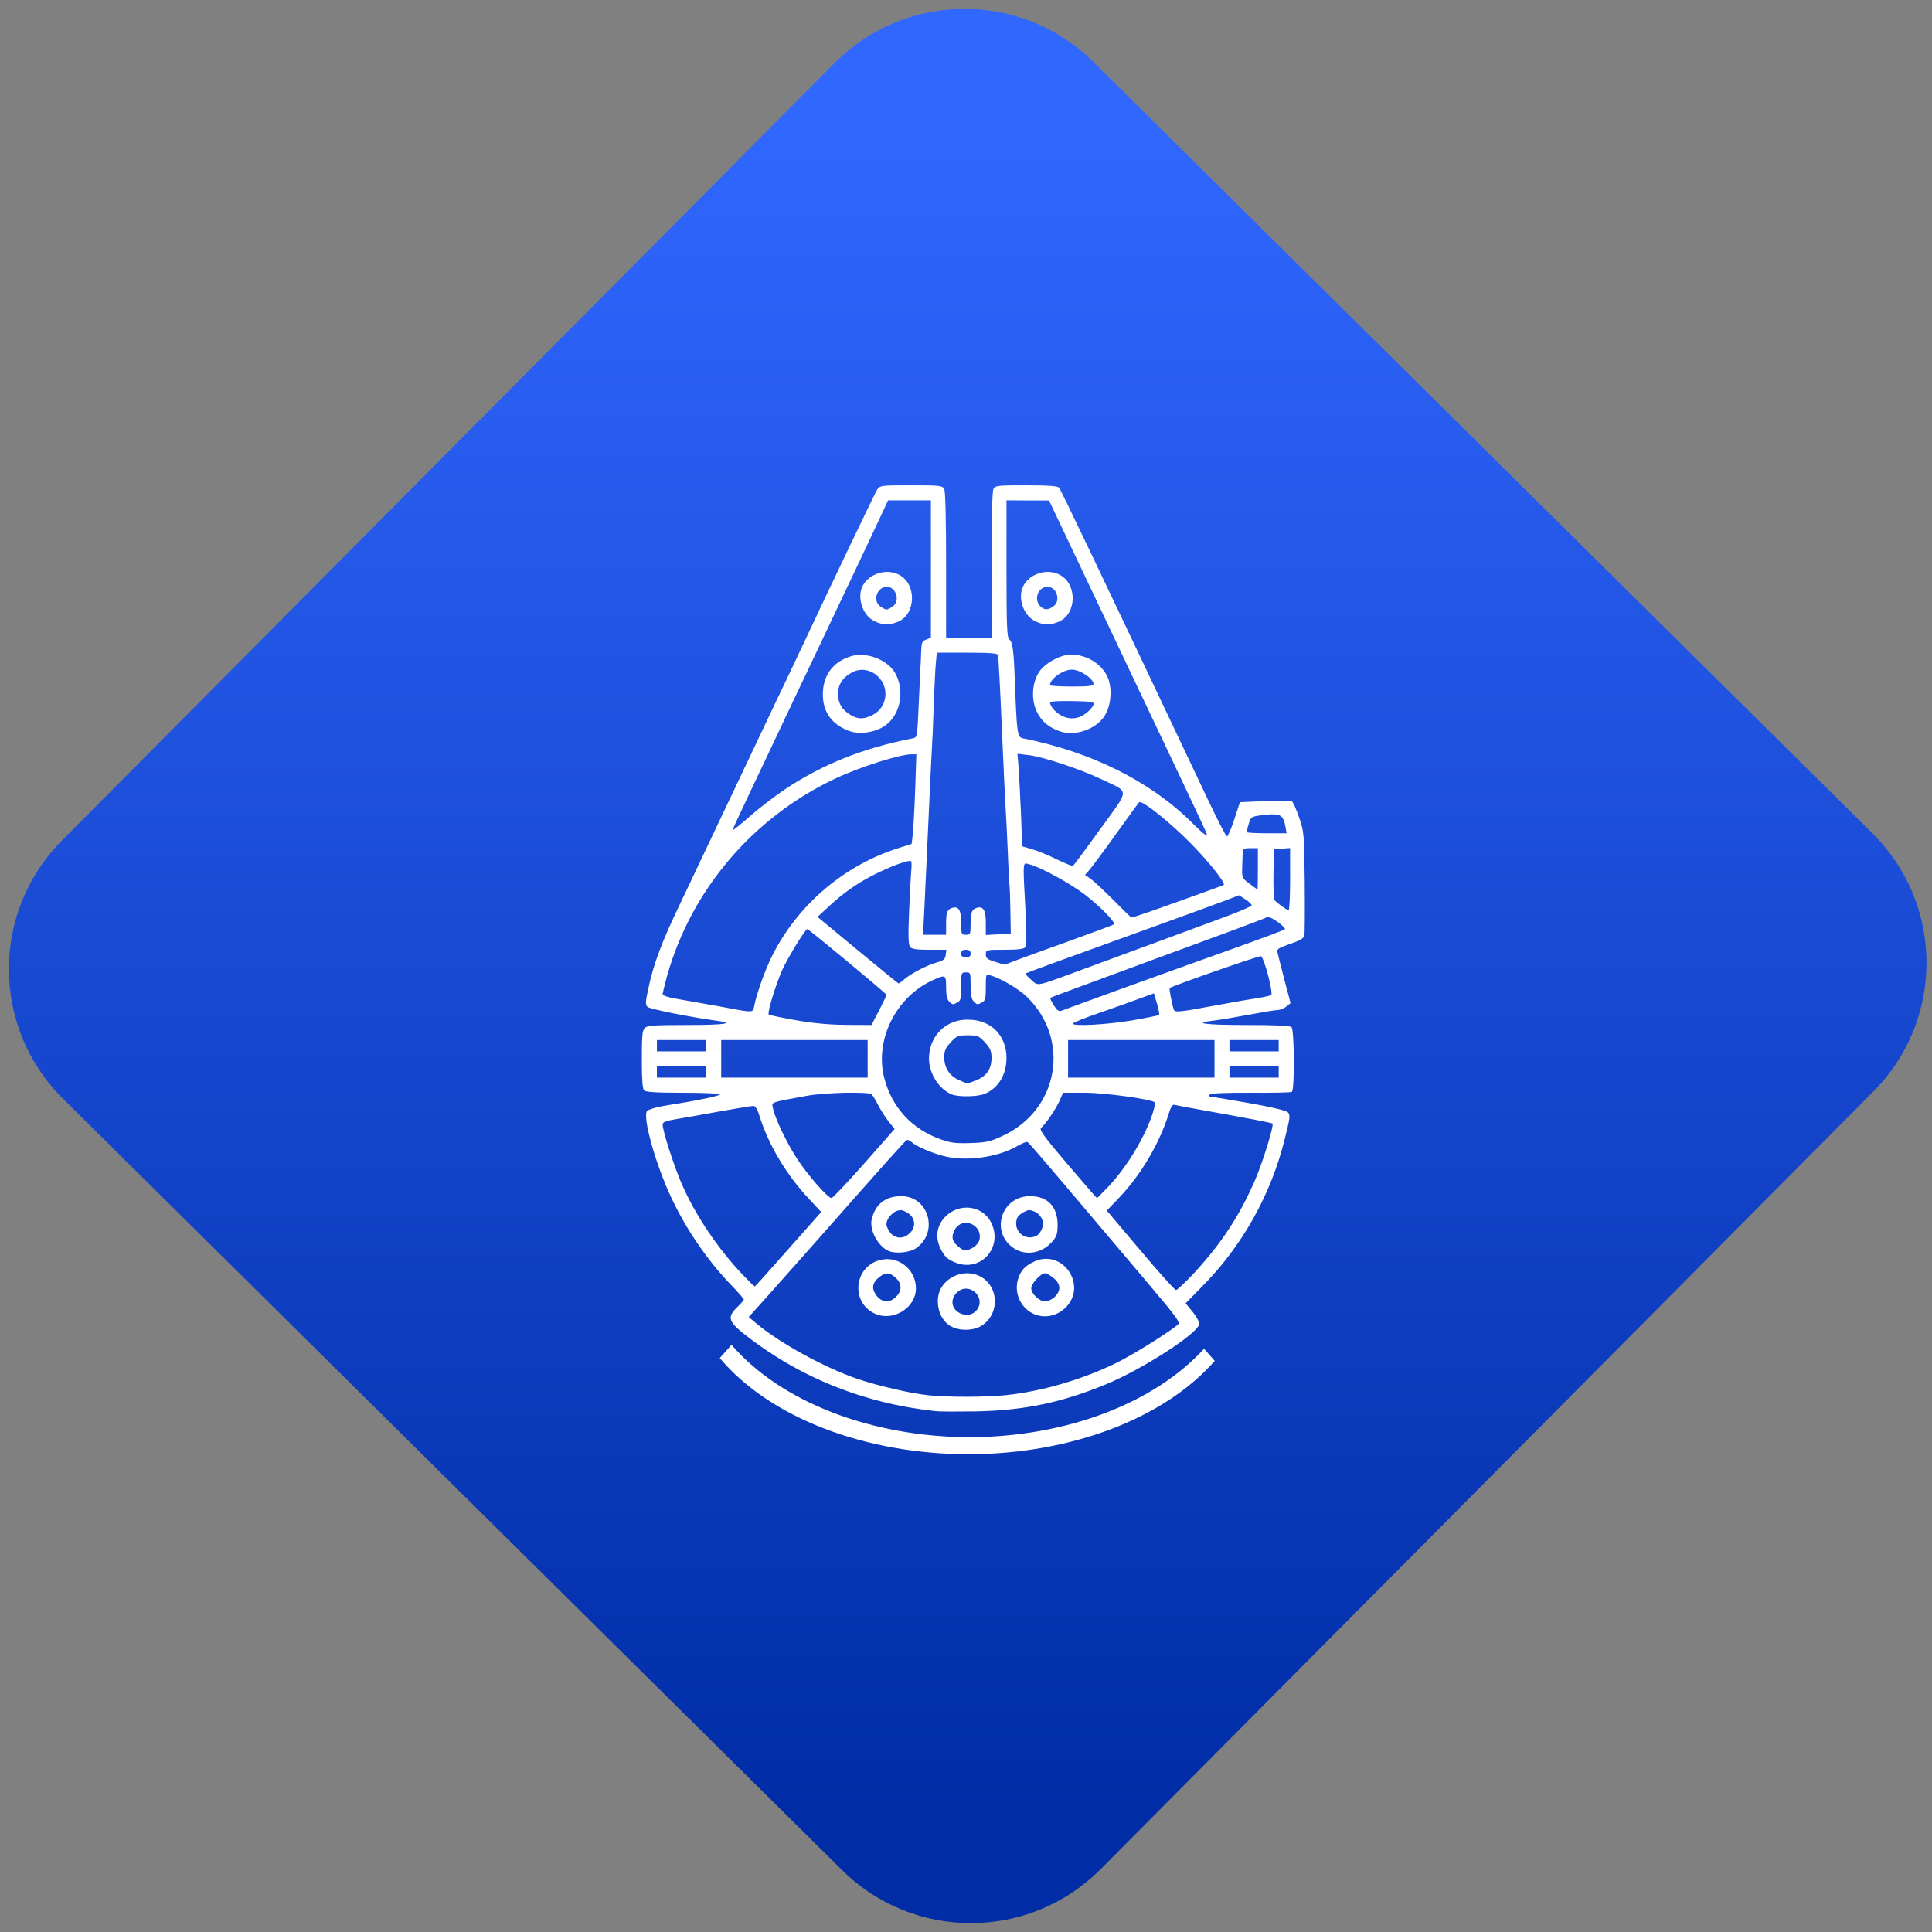 <svg width="64" height="64" viewBox="0 0 64 64" version="1.1"><rect x="0" y="0" width="64" height="64" fill="#808080" stroke="none"/><defs><linearGradient id="linear-pattern-0" gradientUnits="userSpaceOnUse" x1="0" y1="0" x2="0" y2="1" gradientTransform="matrix(60, 0, 0, 56, 0, 4)"><stop offset="0" stop-color="#3067ff" stop-opacity="1"/><stop offset="1" stop-color="#002ca6" stop-opacity="1"/></linearGradient></defs><path fill="url(#linear-pattern-0)" fill-opacity="1" d="M 36.219 2.051 L 62.027 27.605 C 64.402 29.957 64.418 33.785 62.059 36.156 L 36.461 61.918 C 34.105 64.289 30.27 64.305 27.895 61.949 L 2.086 36.395 C -0.289 34.043 -0.305 30.215 2.051 27.844 L 27.652 2.082 C 30.008 -0.289 33.844 -0.305 36.219 2.051 Z M 36.219 2.051 " /><g transform="matrix(1.008,0,0,1.003,16.221,16.077)"><path fill-rule="nonzero" fill="rgb(100%, 100%, 100%)" fill-opacity="1" d="M 13.852 0 C 12.859 0 12.828 0.004 12.734 0.141 C 12.664 0.254 11.238 3.242 10.188 5.496 C 10.078 5.734 9.727 6.477 9.41 7.141 C 8.719 8.605 7.371 11.457 7.051 12.141 C 6.922 12.414 6.566 13.172 6.258 13.82 C 5.656 15.082 5.383 15.809 5.211 16.633 C 5.117 17.078 5.113 17.156 5.191 17.227 C 5.266 17.297 6.586 17.562 7.438 17.68 C 8.102 17.766 7.73 17.824 6.5 17.824 C 5.398 17.824 5.18 17.84 5.098 17.922 C 5.016 18 5 18.188 5 18.965 C 5 19.617 5.023 19.934 5.074 19.984 C 5.125 20.039 5.5 20.062 6.344 20.062 C 7 20.062 7.555 20.086 7.57 20.109 C 7.602 20.16 6.828 20.32 5.699 20.5 C 5.453 20.543 5.215 20.617 5.172 20.664 C 5.016 20.855 5.453 22.43 5.969 23.527 C 6.461 24.578 7.152 25.594 7.945 26.422 C 8.172 26.656 8.352 26.867 8.352 26.891 C 8.352 26.914 8.258 27.023 8.137 27.141 C 7.812 27.453 7.844 27.605 8.297 27.977 C 10.109 29.438 12.266 30.32 14.656 30.578 C 14.797 30.594 15.383 30.594 15.961 30.586 C 17.562 30.555 18.777 30.301 20.246 29.695 C 21.422 29.211 23.266 28.02 23.312 27.711 C 23.32 27.625 23.242 27.473 23.102 27.297 L 22.871 27.016 L 23.375 26.5 C 24.723 25.141 25.672 23.445 26.133 21.574 C 26.305 20.883 26.316 20.793 26.23 20.707 C 26.172 20.648 25.688 20.531 24.93 20.398 C 24.266 20.281 23.703 20.188 23.676 20.188 C 23.648 20.188 23.641 20.156 23.664 20.121 C 23.688 20.078 24.172 20.059 25 20.062 C 25.715 20.066 26.328 20.055 26.363 20.031 C 26.457 19.969 26.445 17.992 26.352 17.898 C 26.297 17.844 25.883 17.824 24.859 17.824 C 23.496 17.824 23.051 17.762 23.812 17.676 C 24.012 17.652 24.535 17.562 24.973 17.48 C 25.41 17.398 25.828 17.328 25.906 17.328 C 25.977 17.328 26.102 17.277 26.18 17.215 L 26.32 17.102 L 26.117 16.328 C 26.008 15.906 25.906 15.5 25.891 15.43 C 25.859 15.32 25.914 15.281 26.301 15.148 C 26.617 15.039 26.75 14.965 26.773 14.875 C 26.789 14.805 26.793 14.008 26.785 13.102 C 26.766 11.496 26.766 11.445 26.594 10.953 C 26.5 10.672 26.391 10.438 26.348 10.422 C 26.305 10.406 25.906 10.414 25.465 10.43 L 24.656 10.465 L 24.469 11.039 C 24.367 11.352 24.258 11.602 24.227 11.594 C 24.191 11.582 23.902 11.016 23.582 10.336 C 19.969 2.664 18.777 0.156 18.711 0.078 C 18.664 0.023 18.367 0 17.633 0 C 16.695 0 16.613 0.008 16.555 0.121 C 16.516 0.195 16.492 1.102 16.492 2.633 L 16.492 5.031 L 15 5.031 L 15 2.633 C 15 1.102 14.977 0.195 14.938 0.121 C 14.875 0.008 14.797 0 13.852 0 Z M 13.094 0.496 L 14.5 0.496 L 14.5 5.031 L 14.348 5.094 C 14.207 5.145 14.191 5.188 14.18 5.508 C 14.176 5.707 14.164 5.91 14.16 5.961 C 14.156 6.016 14.129 6.566 14.102 7.188 C 14.055 8.281 14.051 8.324 13.922 8.352 C 12.258 8.68 10.926 9.219 9.688 10.051 C 9.383 10.258 8.871 10.648 8.555 10.93 C 8.242 11.203 7.98 11.414 7.98 11.391 C 7.98 11.371 8.18 10.93 8.426 10.414 C 8.672 9.895 8.984 9.219 9.133 8.914 C 9.273 8.605 10.125 6.805 11.023 4.906 C 11.918 3.012 12.75 1.242 12.871 0.977 Z M 16.984 0.496 L 17.688 0.5 L 18.383 0.5 L 19.297 2.438 C 20.141 4.23 20.617 5.234 22.785 9.828 C 23.219 10.742 23.57 11.504 23.57 11.523 C 23.57 11.602 23.445 11.508 23.102 11.164 C 21.727 9.781 19.781 8.805 17.508 8.352 C 17.344 8.32 17.32 8.121 17.266 6.617 C 17.223 5.434 17.191 5.188 17.074 5.086 C 17 5.027 16.984 4.633 16.984 2.758 Z M 13.141 2.863 C 12.812 2.836 12.473 2.984 12.289 3.266 C 12.047 3.637 12.227 4.281 12.641 4.484 C 12.902 4.617 13.133 4.625 13.414 4.508 C 14.016 4.258 14.039 3.258 13.453 2.953 C 13.355 2.902 13.25 2.875 13.141 2.863 Z M 18.422 2.863 C 18.094 2.836 17.75 2.984 17.57 3.266 C 17.324 3.637 17.508 4.281 17.922 4.484 C 18.18 4.617 18.414 4.625 18.695 4.508 C 19.297 4.258 19.32 3.258 18.73 2.953 C 18.633 2.902 18.527 2.875 18.422 2.863 Z M 13.055 3.352 C 13.359 3.352 13.5 3.824 13.246 4 C 13.172 4.055 13.078 4.102 13.043 4.102 C 13.008 4.102 12.914 4.055 12.84 4 C 12.574 3.816 12.727 3.352 13.055 3.352 Z M 18.332 3.352 C 18.641 3.352 18.781 3.824 18.523 4 C 18.344 4.129 18.211 4.125 18.086 3.984 C 17.871 3.75 18.031 3.352 18.332 3.352 Z M 14.695 5.527 L 15.688 5.527 C 16.426 5.527 16.688 5.547 16.707 5.605 C 16.719 5.648 16.777 6.703 16.828 7.949 C 16.883 9.195 16.938 10.398 16.953 10.621 C 16.969 10.844 17 11.469 17.023 12.016 C 17.043 12.562 17.07 13.094 17.082 13.195 C 17.094 13.301 17.109 13.703 17.113 14.098 L 17.125 14.812 L 16.715 14.828 L 16.305 14.852 L 16.305 14.445 C 16.305 14.023 16.215 13.883 15.992 13.961 C 15.844 14.012 15.809 14.109 15.805 14.484 C 15.805 14.828 15.797 14.844 15.648 14.844 C 15.5 14.844 15.496 14.828 15.496 14.441 C 15.496 14.023 15.406 13.883 15.188 13.961 C 15.035 14.012 15 14.109 15 14.484 L 15 14.844 L 14.242 14.844 L 14.281 14.082 C 14.301 13.664 14.344 12.707 14.379 11.953 C 14.496 9.367 14.508 9.156 14.531 8.727 C 14.547 8.484 14.578 7.816 14.594 7.234 C 14.617 6.656 14.645 6.031 14.664 5.852 Z M 19.102 5.59 C 18.762 5.59 18.25 5.871 18.055 6.164 C 17.82 6.523 17.789 7.086 17.984 7.484 C 18.141 7.797 18.359 7.984 18.719 8.117 C 19.211 8.301 19.906 8.074 20.199 7.629 C 20.434 7.273 20.473 6.656 20.285 6.289 C 20.07 5.867 19.598 5.59 19.102 5.59 Z M 12.168 5.602 C 12.062 5.602 11.953 5.617 11.852 5.652 C 11.273 5.836 10.949 6.289 10.949 6.902 C 10.949 7.492 11.242 7.898 11.816 8.113 C 12.133 8.23 12.59 8.176 12.922 7.984 C 13.469 7.664 13.664 6.852 13.344 6.234 C 13.145 5.852 12.637 5.594 12.168 5.602 Z M 19.133 6.086 C 19.398 6.086 19.844 6.383 19.844 6.562 C 19.844 6.625 19.68 6.645 19.129 6.645 C 18.734 6.645 18.414 6.625 18.414 6.598 C 18.414 6.391 18.844 6.086 19.133 6.086 Z M 12.281 6.094 C 12.52 6.109 12.746 6.242 12.891 6.477 C 13.133 6.879 12.984 7.398 12.559 7.598 C 12.273 7.734 12.094 7.727 11.852 7.578 C 11.578 7.414 11.453 7.199 11.445 6.898 C 11.445 6.602 11.578 6.375 11.852 6.211 C 11.988 6.125 12.133 6.086 12.281 6.094 Z M 19.145 7.125 C 19.703 7.133 19.867 7.156 19.852 7.219 C 19.82 7.34 19.645 7.516 19.461 7.617 C 19.227 7.734 18.977 7.723 18.742 7.578 C 18.562 7.469 18.414 7.281 18.414 7.164 C 18.414 7.133 18.742 7.117 19.145 7.125 Z M 17.344 8.867 L 17.711 8.91 C 18.203 8.969 19.414 9.375 20.113 9.711 C 21.047 10.16 21.051 9.984 20.062 11.359 C 19.594 12.012 19.188 12.559 19.168 12.57 C 19.148 12.582 18.906 12.484 18.633 12.352 C 18.359 12.215 17.992 12.062 17.816 12.016 L 17.5 11.922 L 17.461 10.852 C 17.438 10.266 17.398 9.578 17.383 9.324 Z M 13.871 8.883 L 14.023 8.883 L 13.984 10.047 C 13.961 10.688 13.922 11.352 13.906 11.523 L 13.867 11.844 L 13.426 11.984 C 11.652 12.547 10.129 13.852 9.289 15.527 C 9.062 15.977 8.777 16.773 8.695 17.188 C 8.648 17.43 8.711 17.43 7.516 17.203 C 7 17.109 6.383 17 6.133 16.957 C 5.875 16.914 5.684 16.852 5.684 16.809 C 5.684 16.77 5.75 16.5 5.828 16.211 C 6.625 13.359 8.648 10.973 11.352 9.688 C 12.168 9.301 13.477 8.883 13.871 8.883 Z M 21.363 10.461 C 21.531 10.469 22.344 11.121 23.012 11.797 C 23.609 12.402 24.188 13.129 24.125 13.195 C 24.109 13.211 23.43 13.461 22.617 13.75 C 21.805 14.047 21.117 14.281 21.094 14.273 C 21.07 14.27 20.805 14.008 20.496 13.695 C 20.188 13.383 19.852 13.07 19.75 12.996 L 19.562 12.867 L 19.695 12.719 C 19.766 12.641 20.156 12.117 20.555 11.555 C 20.961 10.988 21.312 10.5 21.34 10.469 C 21.344 10.465 21.352 10.461 21.363 10.461 Z M 25.703 10.867 C 26.02 10.859 26.094 10.957 26.148 11.258 L 26.191 11.492 L 25.531 11.492 C 25.172 11.492 24.875 11.473 24.875 11.453 C 24.875 11.43 24.906 11.305 24.945 11.18 C 25.008 10.961 25.035 10.945 25.293 10.906 C 25.461 10.883 25.594 10.867 25.703 10.867 Z M 26.305 11.98 L 26.305 13.008 C 26.305 13.57 26.281 14.035 26.258 14.035 C 26.195 14.031 25.852 13.781 25.789 13.695 C 25.766 13.664 25.75 13.27 25.758 12.824 L 25.773 12.016 L 26.039 12 Z M 25 11.984 L 25.246 11.984 L 25.246 12.672 C 25.246 13.047 25.242 13.352 25.23 13.348 C 25.223 13.344 25.102 13.258 24.969 13.156 C 24.727 12.977 24.719 12.961 24.73 12.617 C 24.738 12.422 24.742 12.203 24.746 12.125 C 24.75 12.008 24.781 11.984 25 11.984 Z M 13.809 12.406 C 13.828 12.406 13.844 12.41 13.852 12.418 C 13.867 12.449 13.871 12.582 13.855 12.711 C 13.844 12.844 13.809 13.445 13.785 14.051 C 13.75 14.891 13.758 15.176 13.82 15.25 C 13.875 15.316 14.031 15.34 14.453 15.34 L 15.008 15.34 L 14.988 15.508 C 14.969 15.648 14.922 15.691 14.719 15.75 C 14.383 15.844 13.883 16.102 13.648 16.297 C 13.547 16.387 13.449 16.457 13.438 16.453 C 13.426 16.453 12.82 15.953 12.094 15.352 L 10.773 14.254 L 11.164 13.891 C 11.625 13.461 12.086 13.137 12.641 12.855 C 13.137 12.605 13.656 12.406 13.809 12.406 Z M 17.648 12.492 C 17.668 12.5 17.691 12.504 17.719 12.512 C 18.078 12.598 19.031 13.117 19.547 13.508 C 20.039 13.883 20.582 14.438 20.516 14.5 C 20.504 14.516 19.836 14.766 19.035 15.055 C 18.234 15.344 17.43 15.637 17.25 15.707 C 17.07 15.781 16.914 15.836 16.906 15.828 C 16.898 15.828 16.758 15.781 16.598 15.734 C 16.352 15.656 16.305 15.617 16.305 15.492 C 16.305 15.344 16.309 15.34 16.914 15.34 C 17.352 15.34 17.551 15.316 17.598 15.258 C 17.648 15.199 17.648 14.859 17.609 14.062 C 17.531 12.594 17.516 12.469 17.648 12.492 Z M 24.625 13.539 L 24.844 13.68 C 24.961 13.758 25.051 13.844 25.039 13.875 C 25.031 13.906 24.672 14.062 24.25 14.223 C 23.188 14.617 21.195 15.359 19.594 15.949 C 17.883 16.582 18.047 16.547 17.797 16.332 C 17.68 16.234 17.598 16.137 17.613 16.121 C 17.629 16.105 19.039 15.586 20.746 14.969 C 22.453 14.352 24.023 13.773 24.238 13.691 Z M 25.57 14.262 C 25.641 14.258 25.734 14.305 25.898 14.422 C 26.051 14.531 26.156 14.641 26.133 14.664 C 26.105 14.688 25.344 14.977 24.438 15.301 C 23.531 15.625 21.914 16.211 20.836 16.602 C 19.762 16.992 18.836 17.336 18.781 17.355 C 18.707 17.383 18.641 17.336 18.539 17.172 C 18.461 17.047 18.41 16.938 18.422 16.93 C 18.438 16.914 18.879 16.75 19.406 16.555 C 19.938 16.359 21 15.965 21.766 15.68 C 22.539 15.395 23.668 14.977 24.281 14.75 C 24.895 14.523 25.445 14.312 25.508 14.281 C 25.523 14.266 25.547 14.262 25.57 14.262 Z M 10.438 14.656 C 10.484 14.656 13.043 16.789 13.043 16.828 C 13.043 16.844 12.93 17.078 12.797 17.344 L 12.547 17.824 L 11.707 17.82 C 11.117 17.812 10.625 17.766 10.031 17.66 C 9.574 17.578 9.188 17.496 9.172 17.48 C 9.113 17.426 9.414 16.445 9.625 15.984 C 9.82 15.562 10.375 14.656 10.438 14.656 Z M 15.648 15.34 C 15.766 15.34 15.805 15.375 15.805 15.465 C 15.805 15.555 15.766 15.586 15.648 15.586 C 15.539 15.586 15.496 15.555 15.496 15.465 C 15.496 15.375 15.539 15.34 15.648 15.34 Z M 25.344 15.551 C 25.453 15.594 25.762 16.781 25.68 16.836 C 25.637 16.859 25.391 16.914 25.133 16.953 C 24.867 16.992 24.305 17.094 23.883 17.172 C 22.688 17.398 22.52 17.414 22.484 17.32 C 22.422 17.145 22.324 16.625 22.348 16.602 C 22.414 16.539 25.285 15.531 25.344 15.551 Z M 15.648 16.086 C 15.805 16.086 15.805 16.098 15.805 16.516 C 15.805 16.824 15.836 16.977 15.906 17.043 C 16.02 17.16 16.027 17.16 16.184 17.078 C 16.285 17.023 16.305 16.945 16.305 16.578 C 16.305 16.152 16.305 16.141 16.445 16.18 C 16.82 16.293 17.375 16.625 17.66 16.898 C 19.094 18.305 18.703 20.609 16.883 21.473 C 16.445 21.68 16.34 21.703 15.805 21.723 C 15.309 21.738 15.152 21.719 14.805 21.594 C 13.875 21.258 13.227 20.551 12.973 19.594 C 12.641 18.352 13.328 16.922 14.531 16.359 C 14.984 16.148 15 16.156 15 16.578 C 15 16.828 15.031 16.977 15.094 17.043 C 15.211 17.16 15.219 17.16 15.375 17.078 C 15.477 17.023 15.496 16.945 15.496 16.547 C 15.496 16.094 15.5 16.086 15.648 16.086 Z M 21.828 16.777 L 21.93 17.117 C 21.984 17.305 22.016 17.477 22 17.492 C 21.984 17.508 21.578 17.59 21.109 17.672 C 20.285 17.812 19.16 17.875 19.16 17.777 C 19.16 17.75 19.547 17.594 20.016 17.43 C 20.484 17.266 21.086 17.055 21.352 16.953 Z M 15.73 17.648 C 15.68 17.648 15.633 17.648 15.578 17.652 C 14.922 17.707 14.438 18.242 14.438 18.93 C 14.438 19.43 14.766 19.945 15.188 20.117 C 15.414 20.207 16.031 20.195 16.266 20.098 C 16.719 19.91 16.984 19.465 16.984 18.91 C 16.984 18.164 16.469 17.648 15.73 17.648 Z M 15.711 18.164 C 16.039 18.164 16.078 18.184 16.277 18.398 C 16.453 18.594 16.492 18.68 16.492 18.914 C 16.492 19.277 16.328 19.516 15.992 19.648 C 15.688 19.773 15.707 19.773 15.402 19.633 C 15.102 19.492 14.938 19.227 14.938 18.883 C 14.938 18.68 14.98 18.586 15.148 18.398 C 15.348 18.184 15.387 18.164 15.711 18.164 Z M 5.496 18.32 L 7.109 18.32 L 7.109 18.695 L 5.496 18.695 Z M 7.609 18.32 L 12.422 18.32 L 12.422 19.562 L 7.609 19.562 Z M 19.008 18.32 L 23.82 18.32 L 23.82 19.562 L 19.008 19.562 Z M 24.312 18.32 L 25.93 18.32 L 25.93 18.695 L 24.312 18.695 Z M 5.496 19.191 L 7.109 19.191 L 7.109 19.562 L 5.496 19.562 Z M 24.312 19.191 L 25.93 19.191 L 25.93 19.562 L 24.312 19.562 Z M 18.844 20.062 L 19.578 20.062 C 20.227 20.062 21.758 20.277 21.859 20.379 C 21.875 20.395 21.852 20.531 21.805 20.684 C 21.57 21.473 20.938 22.527 20.316 23.18 C 20.129 23.375 19.969 23.539 19.957 23.539 C 19.945 23.539 19.508 23.031 18.984 22.414 C 18.195 21.484 18.051 21.277 18.125 21.219 C 18.266 21.102 18.598 20.617 18.727 20.328 Z M 11.656 20.062 C 12.102 20.055 12.492 20.066 12.547 20.109 C 12.578 20.133 12.676 20.289 12.758 20.453 C 12.844 20.621 13 20.867 13.109 21.008 L 13.309 21.258 L 12.309 22.398 C 11.758 23.023 11.273 23.539 11.234 23.539 C 11.113 23.539 10.465 22.797 10.105 22.246 C 9.766 21.723 9.375 20.906 9.309 20.57 C 9.266 20.359 9.191 20.391 10.457 20.156 C 10.719 20.109 11.219 20.074 11.656 20.062 Z M 22.484 20.457 C 22.492 20.457 22.5 20.457 22.508 20.461 C 22.562 20.477 22.941 20.547 23.352 20.621 C 24.855 20.891 25.703 21.055 25.727 21.078 C 25.781 21.133 25.414 22.336 25.156 22.938 C 24.648 24.117 24.055 25.031 23.145 26.02 C 22.859 26.328 22.594 26.578 22.555 26.578 C 22.516 26.578 21.984 25.984 21.383 25.266 L 20.281 23.953 L 20.672 23.543 C 21.391 22.789 22 21.758 22.305 20.789 C 22.375 20.555 22.422 20.461 22.484 20.457 Z M 8.668 20.496 C 8.734 20.496 8.805 20.617 8.875 20.852 C 9.168 21.789 9.758 22.781 10.492 23.566 L 10.895 24 L 10.539 24.406 C 10.344 24.625 9.945 25.078 9.656 25.406 C 9.367 25.73 9.039 26.102 8.93 26.227 C 8.82 26.352 8.719 26.457 8.707 26.457 C 8.695 26.457 8.531 26.297 8.344 26.102 C 7.492 25.207 6.754 24.098 6.301 23.047 C 6.055 22.48 5.684 21.312 5.684 21.117 C 5.684 21.031 5.773 20.992 6.102 20.938 C 6.332 20.898 6.984 20.785 7.547 20.68 C 8.109 20.578 8.617 20.496 8.668 20.496 Z M 13.738 21.621 C 13.773 21.629 13.828 21.656 13.871 21.695 C 14.016 21.828 14.516 22.047 14.906 22.148 C 15.633 22.344 16.688 22.203 17.344 21.82 C 17.492 21.734 17.637 21.676 17.668 21.688 C 17.719 21.703 18.195 22.266 21.5 26.195 C 22.652 27.562 22.711 27.648 22.602 27.734 C 22.18 28.066 21.094 28.742 20.562 29 C 19.457 29.539 18.152 29.922 16.984 30.047 C 16.359 30.117 15.09 30.121 14.438 30.055 C 13.824 29.992 12.727 29.734 12.039 29.496 C 10.961 29.117 9.508 28.312 8.758 27.676 L 8.512 27.469 L 9.039 26.883 C 9.328 26.559 10.039 25.754 10.621 25.094 C 12.961 22.43 13.656 21.641 13.711 21.625 C 13.719 21.617 13.727 21.617 13.738 21.621 Z M 13.527 23.477 C 13.008 23.477 12.672 23.742 12.555 24.242 C 12.469 24.598 12.781 25.168 13.137 25.297 C 13.375 25.383 13.805 25.336 14.008 25.199 C 14.766 24.68 14.438 23.477 13.527 23.477 Z M 17.758 23.477 C 16.805 23.477 16.438 24.672 17.227 25.199 C 17.625 25.461 18.164 25.363 18.5 24.965 C 18.633 24.805 18.664 24.707 18.664 24.43 C 18.664 23.82 18.336 23.477 17.758 23.477 Z M 15.664 23.855 C 15.398 23.859 15.125 23.973 14.922 24.211 C 14.695 24.484 14.648 24.828 14.797 25.164 C 14.938 25.477 15.039 25.57 15.355 25.688 C 16.148 25.969 16.852 25.18 16.5 24.391 C 16.344 24.039 16.012 23.852 15.664 23.855 Z M 13.508 23.938 C 13.559 23.938 13.609 23.961 13.688 24 C 13.984 24.152 14.039 24.484 13.797 24.707 C 13.562 24.93 13.25 24.875 13.102 24.586 C 13.023 24.434 13.02 24.375 13.086 24.234 C 13.133 24.141 13.242 24.031 13.336 23.984 C 13.406 23.953 13.457 23.938 13.508 23.938 Z M 17.734 23.938 C 17.781 23.938 17.832 23.953 17.902 23.984 C 18.133 24.098 18.234 24.312 18.156 24.539 C 18.117 24.641 18.039 24.75 17.977 24.781 C 17.59 24.988 17.176 24.609 17.336 24.195 C 17.359 24.141 17.453 24.051 17.555 24 C 17.633 23.961 17.68 23.938 17.734 23.938 Z M 15.676 24.359 C 15.93 24.375 16.172 24.609 16.094 24.93 C 16.07 25.016 15.969 25.133 15.871 25.184 C 15.637 25.305 15.609 25.305 15.414 25.152 C 15.199 24.984 15.16 24.824 15.277 24.598 C 15.367 24.422 15.523 24.352 15.676 24.359 Z M 18.266 25.547 C 18.16 25.547 18.051 25.57 17.941 25.617 C 17.605 25.758 17.445 25.93 17.359 26.234 C 17.227 26.703 17.469 27.203 17.918 27.383 C 18.289 27.531 18.719 27.41 18.992 27.086 C 19.523 26.449 18.992 25.523 18.266 25.547 Z M 13.039 25.555 C 12.969 25.559 12.891 25.57 12.816 25.59 C 11.961 25.82 11.863 27.008 12.672 27.363 C 13.266 27.625 14.008 27.164 14.008 26.523 C 14.008 25.965 13.559 25.547 13.039 25.555 Z M 18.25 26.023 C 18.301 26.023 18.43 26.094 18.535 26.184 C 18.77 26.383 18.781 26.594 18.57 26.805 C 18.488 26.883 18.348 26.953 18.258 26.953 C 18.062 26.953 17.797 26.699 17.797 26.516 C 17.797 26.367 18.109 26.023 18.25 26.023 Z M 15.664 26.023 C 15.195 26.039 14.727 26.395 14.727 26.938 C 14.727 27.305 14.883 27.605 15.141 27.766 C 15.426 27.938 15.914 27.93 16.188 27.742 C 16.625 27.453 16.734 26.828 16.43 26.398 C 16.238 26.129 15.953 26.016 15.664 26.023 Z M 13.078 26.031 C 13.164 26.035 13.242 26.082 13.344 26.172 C 13.551 26.367 13.555 26.602 13.355 26.801 C 13.117 27.043 12.82 26.984 12.648 26.656 C 12.551 26.477 12.602 26.309 12.805 26.148 C 12.914 26.066 12.996 26.023 13.078 26.031 Z M 15.648 26.531 C 15.957 26.527 16.211 26.875 16.055 27.164 C 15.797 27.652 15.016 27.293 15.254 26.797 C 15.301 26.695 15.422 26.586 15.516 26.555 C 15.562 26.539 15.605 26.531 15.648 26.531 Z M 7.949 28.387 L 7.562 28.824 C 9.191 30.781 12.324 32 15.734 32 C 19.086 32 22.172 30.82 23.828 28.918 L 23.477 28.516 C 21.836 30.328 18.914 31.434 15.766 31.438 C 12.539 31.43 9.559 30.27 7.949 28.387 Z M 7.949 28.387 "/></g></svg>
